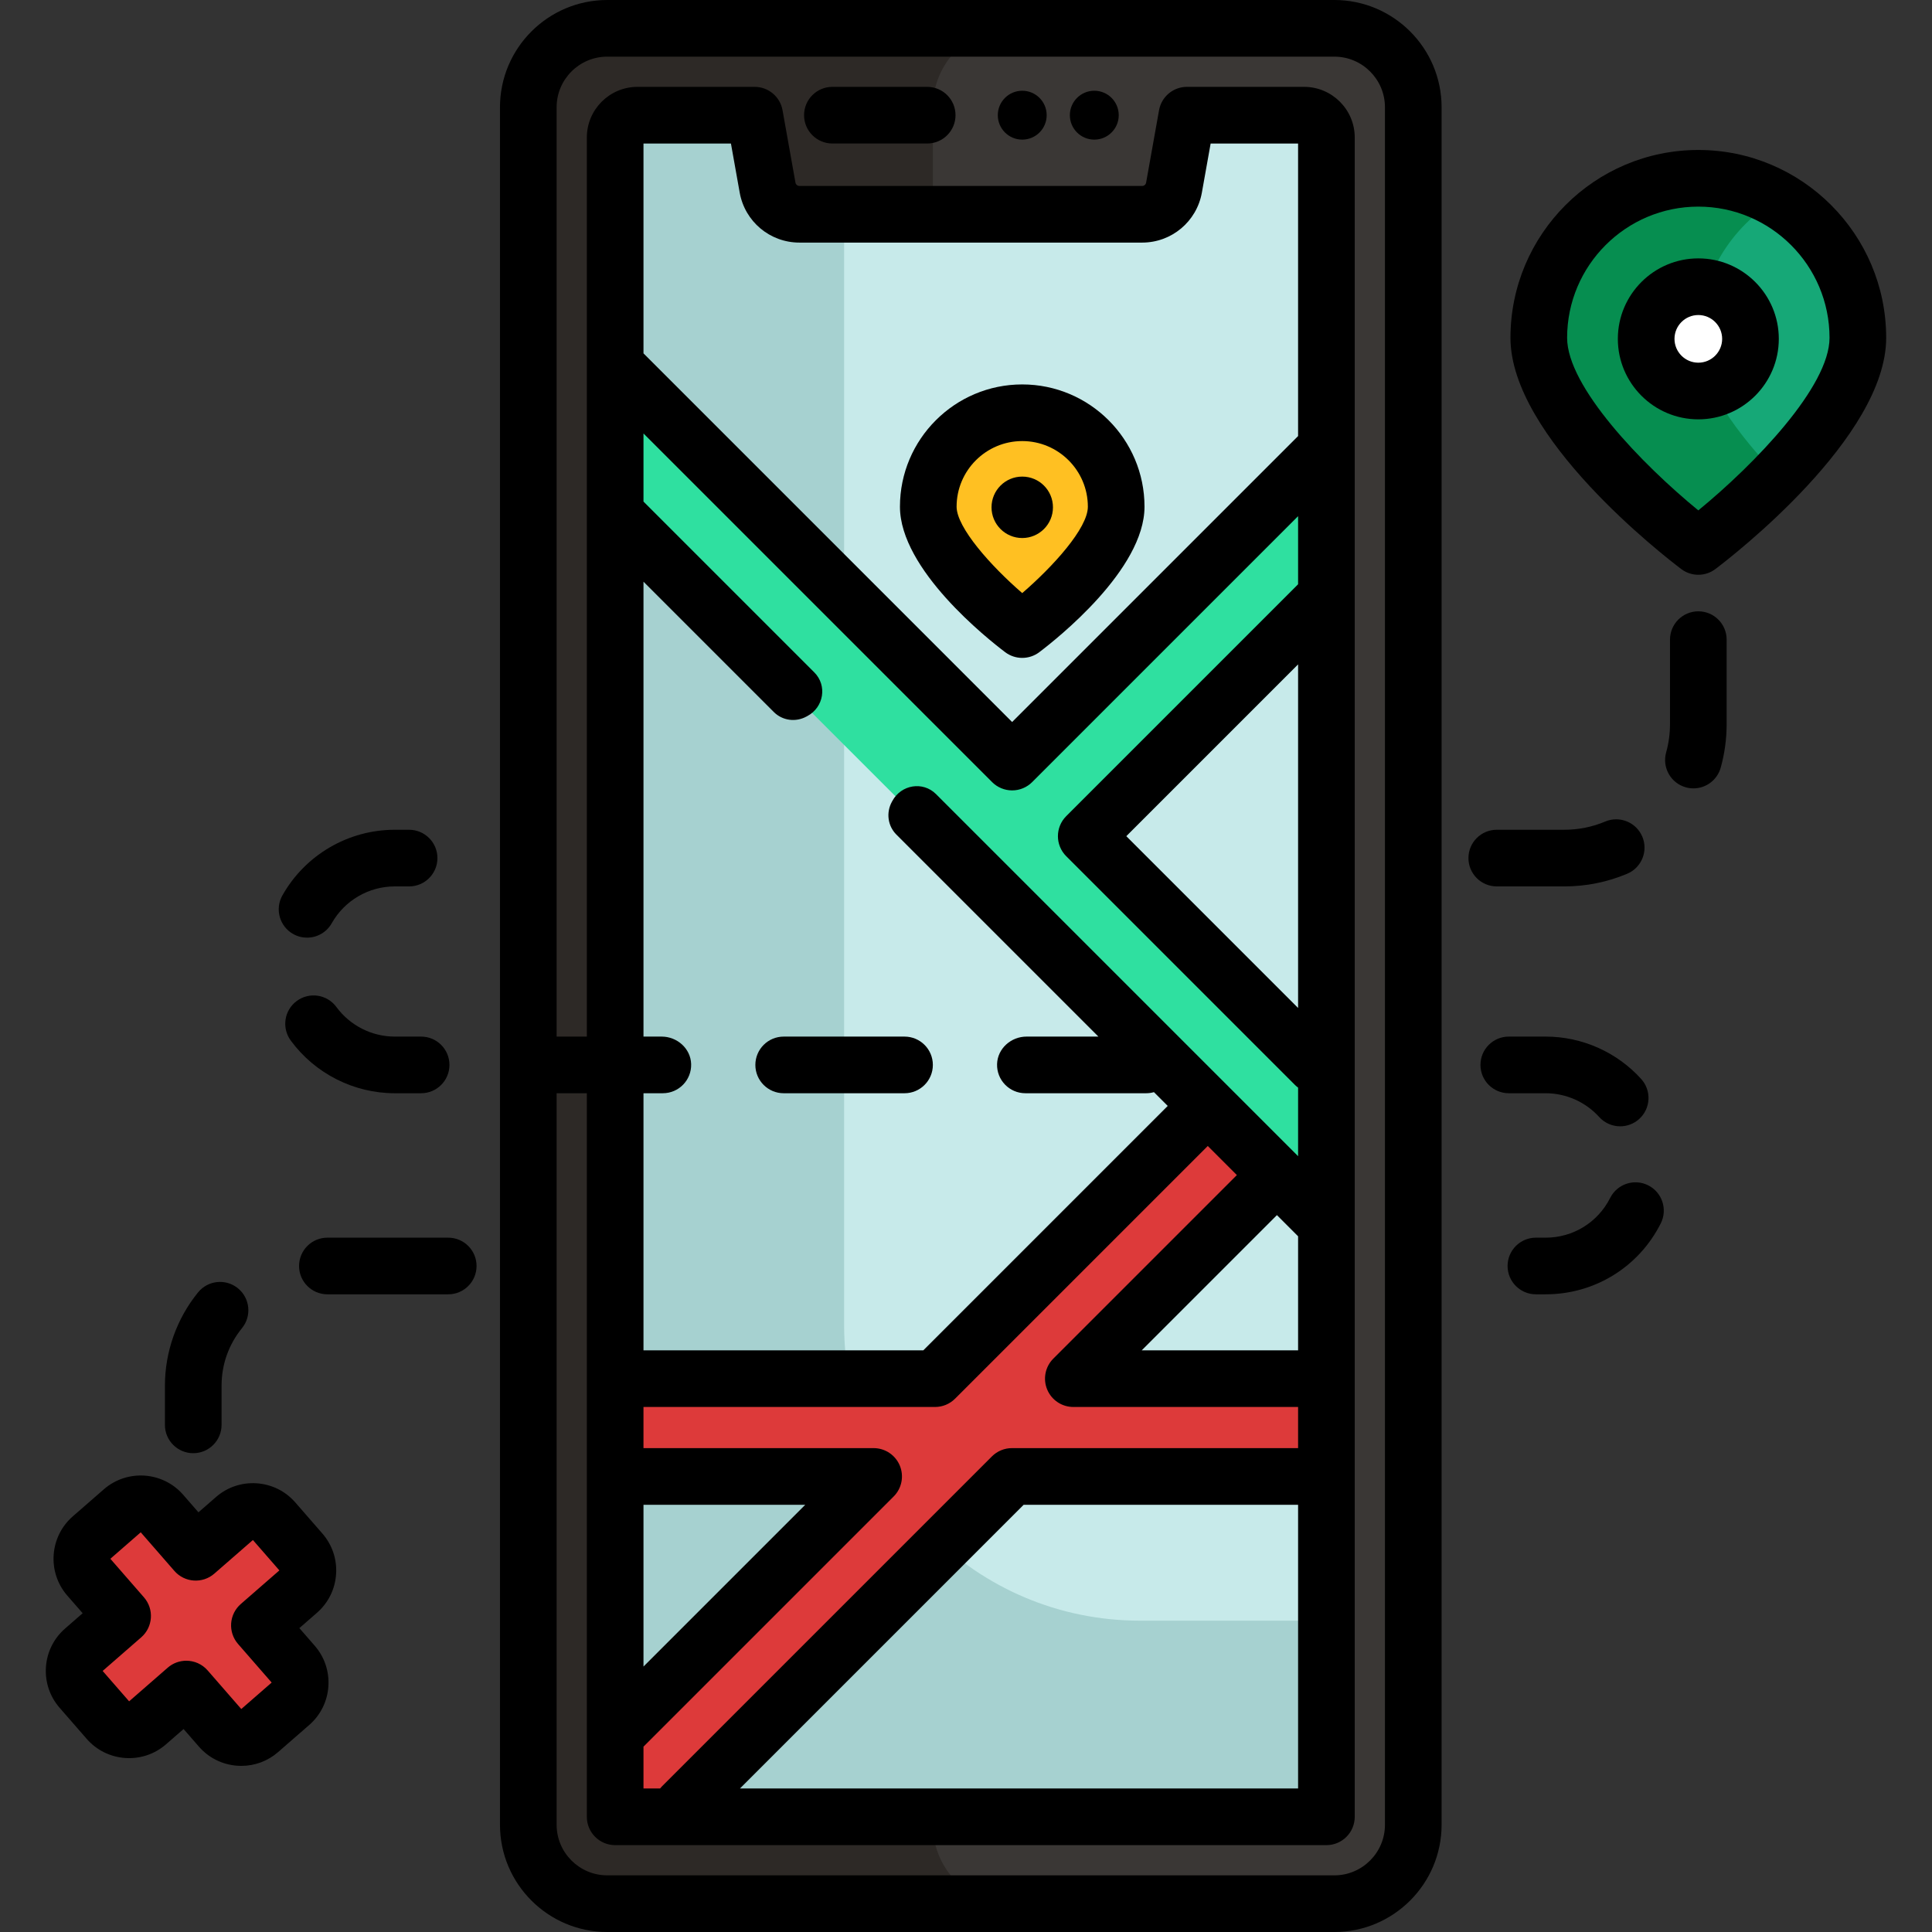 <?xml version="1.0" encoding="iso-8859-1"?>
<!-- Generator: Adobe Illustrator 19.0.0, SVG Export Plug-In . SVG Version: 6.00 Build 0)  -->
<svg version="1.1" id="Capa_1" xmlns="http://www.w3.org/2000/svg" xmlns:xlink="http://www.w3.org/1999/xlink" x="0px" y="0px"
	 viewBox="0 0 512 512" style="enable-background:new 0 0 512 512;" xml:space="preserve">
<rect x="0" y="0" width="512" height="512" fill="#333333" stroke="none"/>
<path style="fill:#DD3A3A;" d="M45.502,451.656l-8.235,7.176c-2.113,1.841-5.317,1.62-7.158-0.492l-10.868-12.474
	c-1.841-2.113-1.62-5.316,0.492-7.158l8.233-7.175c2.113-1.841,2.333-5.045,0.491-7.158l-7.176-8.235
	c-1.841-2.113-1.62-5.317,0.491-7.158l12.474-10.869c2.113-1.841,5.317-1.62,7.158,0.491l7.175,8.234
	c1.841,2.113,5.045,2.333,7.158,0.491l8.234-7.175c2.113-1.841,5.317-1.62,7.158,0.491L82,413.12
	c1.841,2.113,1.62,5.317-0.492,7.158l-8.234,7.175c-2.113,1.841-2.333,5.045-0.492,7.158l7.175,8.234
	c1.841,2.113,1.62,5.317-0.491,7.158l-12.473,10.87c-2.113,1.841-5.317,1.62-7.158-0.491l-7.175-8.234
	C50.818,450.034,47.614,449.814,45.502,451.656z"/>
<path style="fill:#3A3735;" d="M160.926,504.994c-11.812,0-21.421-9.61-21.421-21.421V28.427c0-11.812,9.609-21.421,21.421-21.421
	h192.686c11.812,0,21.421,9.609,21.421,21.421v455.147c0,11.812-9.61,21.421-21.421,21.421H160.926z"/>
<path style="fill:#2D2926;" d="M247.217,483.572V28.427c0-11.812,9.609-21.421,21.421-21.421H160.926
	c-11.812,0-21.421,9.609-21.421,21.421v455.147c0,11.812,9.61,21.421,21.421,21.421h107.712
	C256.826,504.994,247.217,495.384,247.217,483.572z"/>
<path style="fill:#C7EAEA;" d="M162.524,474.23V37.771c0-4.278,3.468-7.745,7.745-7.745h23.655c3.752,0,6.965,2.69,7.624,6.384
	l1.221,6.838c1.346,7.542,7.906,13.035,15.568,13.035h84.349c3.914,0,7.254-2.795,7.942-6.649l2.363-13.226
	c0.66-3.694,3.872-6.383,7.624-6.383h23.655c4.278,0,7.745,3.468,7.745,7.745v436.459c0,4.278-3.468,7.745-7.745,7.745H170.269
	C165.991,481.975,162.524,478.507,162.524,474.23z"/>
<path style="fill:#A6D1D0;" d="M302.089,429.492c-43.294,0-78.391-35.097-78.391-78.391V56.282h-5.36
	c-7.661,0-14.221-5.493-15.568-13.035l-1.221-6.839c-0.66-3.694-3.872-6.384-7.624-6.384h-23.655c-4.278,0-7.745,3.468-7.745,7.745
	v436.459c0,4.278,3.468,7.745,7.745,7.745h173.999c4.278,0,7.745-3.468,7.745-7.745v-44.737h-49.925V429.492z"/>
<path style="fill:#FFC022;" d="M265.663,163.234c-7.529-6.51-20.162-18.931-20.162-28.952c0-14.006,11.394-25.399,25.399-25.399
	s25.399,11.395,25.399,25.399c0,10.046-12.636,22.455-20.168,28.957l-2.05,1.769c-1.831,1.58-4.543,1.578-6.371-0.003
	L265.663,163.234z"/>
<polygon style="fill:#DD3A3A;" points="162.524,481.975 162.524,459.566 230.316,391.774 162.524,391.774 162.524,364.858 
	247.591,364.858 320.075,292.374 339.107,311.407 285.656,364.858 352.014,364.858 352.014,391.774 268.382,391.774 181.14,479.014 
	178.761,481.914 174.923,481.975 "/>
<polygon style="fill:#2FE0A0;" points="162.524,136.239 162.524,95.548 268.227,201.251 352.014,117.464 352.014,158.153 
	288.573,221.597 348.835,281.859 352.062,284.26 352.014,288.234 352.014,325.729 "/>
<path style="fill:#16A877;" d="M445.001,141.455c-8.845-7.236-37.705-32.367-37.705-51.927c0-23.588,19.19-42.778,42.778-42.778
	c23.588,0,42.778,19.19,42.778,42.778c0,19.519-28.861,44.678-37.707,51.923h-0.001
	C452.195,143.868,447.951,143.869,445.001,141.455L445.001,141.455z"/>
<path style="fill:#068E50;" d="M450.073,89.528c0-15.799,8.615-29.615,21.389-37.023c-6.297-3.652-13.6-5.755-21.389-5.755
	c-23.588,0-42.778,19.19-42.778,42.778c0,19.559,28.86,44.69,37.705,51.927c2.95,2.414,7.194,2.413,10.142-0.003l0,0
	c3.403-2.787,9.766-8.229,16.31-14.975C460.99,115.69,450.073,101.558,450.073,89.528z"/>
<path style="fill:#FFFFFF;" d="M450.073,104.123c-7.898,0-14.322-6.424-14.322-14.322s6.424-14.322,14.322-14.322
	c7.898,0,14.323,6.424,14.323,14.322C464.396,97.698,457.971,104.123,450.073,104.123z"/>
<path d="M353.612,0H160.926c-15.675,0-28.427,12.753-28.427,28.427v455.147c0,15.675,12.752,28.427,28.427,28.427h192.686
	c15.675,0,28.427-12.753,28.427-28.427V28.427C382.039,12.753,369.288,0,353.612,0z M367.027,483.572
	c0,7.397-6.018,13.414-13.414,13.414H160.926c-7.397,0-13.414-6.018-13.414-13.414V289.72h8.007v191.755
	c0,4.145,3.36,7.506,7.506,7.506h188.489c4.146,0,7.506-3.361,7.506-7.506V36.438c0-7.399-6.02-13.419-13.419-13.419h-31.052
	c-3.637,0-6.75,2.606-7.389,6.187l-3.429,19.196c-0.09,0.506-0.529,0.875-1.045,0.875h-90.834c-0.515,0-0.955-0.367-1.046-0.876
	l-3.428-19.195c-0.64-3.58-3.752-6.187-7.389-6.187h-31.052c-7.4,0-13.419,6.02-13.419,13.419v238.269h-8.007V28.427
	c0-7.396,6.018-13.414,13.414-13.414h192.686c7.397,0,13.414,6.018,13.414,13.414L367.027,483.572L367.027,483.572z
	 M236.832,396.581c2.147-2.147,2.788-5.375,1.626-8.18c-1.161-2.805-3.899-4.634-6.935-4.634h-60.993v-10.903h77.267
	c1.991,0,3.899-0.791,5.308-2.199l66.968-66.969l7.709,7.709l-48.644,48.644c-2.147,2.147-2.788,5.375-1.626,8.18
	c1.161,2.805,3.899,4.634,6.935,4.634h59.56v10.903h-75.833c-1.991,0-3.899,0.791-5.308,2.199l-87.454,87.453
	c-0.176,0.176-0.335,0.361-0.49,0.549h-4.392v-11.085L236.832,396.581z M170.531,441.651v-42.871h42.872L170.531,441.651z
	 M175.343,274.707h-4.812V154.154l34.541,34.541c2.292,2.292,5.809,2.751,8.651,1.194c0.083-0.046,0.167-0.091,0.251-0.136
	c4.334-2.315,5.298-8.089,1.824-11.563l-45.267-45.267v-18.044l92.388,92.388c1.408,1.408,3.317,2.199,5.308,2.199
	c1.992,0,3.899-0.791,5.308-2.199l70.473-70.473v18.044l-61.45,61.451c-2.931,2.931-2.931,7.684,0,10.615l60.616,60.617
	c0.263,0.263,0.544,0.498,0.835,0.714V306.4l-95.951-95.951c-3.471-3.471-9.232-2.517-11.567,1.8
	c-0.039,0.072-0.078,0.144-0.118,0.215c-1.579,2.855-1.134,6.398,1.174,8.705l53.538,53.538h-19.032
	c-4.11,0-7.694,3.167-7.818,7.275c-0.128,4.251,3.28,7.737,7.503,7.737h32.027c0.71,0,1.393-0.105,2.044-0.289l3.651,3.651
	l-64.769,64.77h-74.16v-68.133h5.126c4.223,0,7.63-3.486,7.503-7.737C183.036,277.874,179.453,274.707,175.343,274.707z
	 M170.531,93.646V38.032h23.174l2.322,13.007c1.37,7.677,8.026,13.25,15.825,13.25h90.834c7.799,0,14.454-5.573,15.824-13.249
	l2.322-13.008h23.174v77.53l-75.781,75.781L170.531,93.646z M344.008,176.069v91.055l-45.527-45.527L344.008,176.069z
	 M344.008,327.63v30.221H302.57l35.83-35.83L344.008,327.63z M344.008,398.78v75.188H196.095l75.189-75.188H344.008z"/>
<path d="M245.717,23.019h-25.125c-4.146,0-7.506,3.361-7.506,7.506s3.36,7.506,7.506,7.506h25.125c4.146,0,7.506-3.361,7.506-7.506
	S249.862,23.019,245.717,23.019z"/>
<circle cx="270.905" cy="30.525" r="6.477"/>
<circle cx="290.001" cy="30.525" r="6.477"/>
<path d="M450.073,39.744c-27.451,0-49.784,22.333-49.784,49.784c0,26.326,40.627,57.776,45.26,61.275
	c1.338,1.011,2.931,1.517,4.525,1.517c1.593,0,3.187-0.505,4.525-1.517c4.633-3.5,45.26-34.949,45.26-61.275
	C499.857,62.077,477.524,39.744,450.073,39.744z M450.07,135.258c-15.015-12.283-34.768-32.795-34.768-45.73
	c0-19.173,15.598-34.771,34.771-34.771s34.771,15.598,34.771,34.771C484.844,102.433,465.084,122.96,450.07,135.258z"/>
<path d="M450.073,68.474c-11.76,0-21.328,9.568-21.328,21.328s9.568,21.328,21.328,21.328c11.761,0,21.329-9.568,21.329-21.328
	C471.402,78.041,461.834,68.474,450.073,68.474z M450.073,96.116c-3.482,0-6.315-2.833-6.315-6.315c0-3.482,2.832-6.315,6.315-6.315
	c3.483,0,6.316,2.833,6.316,6.315C456.389,93.284,453.556,96.116,450.073,96.116z"/>
<path d="M275.426,172.831c4.656-3.517,27.88-21.904,27.88-38.549c0-17.869-14.536-32.405-32.405-32.405
	s-32.405,14.537-32.405,32.405c0,16.645,23.224,35.032,27.88,38.549c1.338,1.011,2.931,1.517,4.525,1.517
	C272.494,174.348,274.087,173.842,275.426,172.831z M253.509,134.282c0-9.591,7.803-17.393,17.393-17.393
	s17.392,7.803,17.392,17.393c0,5.707-9.21,15.831-17.393,22.896C262.556,149.962,253.509,139.791,253.509,134.282z"/>
<circle cx="270.905" cy="134.442" r="8.14"/>
<path d="M104.601,274.707c-6.073,0-11.848-2.929-15.447-7.838c-2.452-3.343-7.149-4.064-10.492-1.613
	c-3.343,2.452-4.065,7.149-1.613,10.492c6.415,8.748,16.716,13.971,27.552,13.971h7.003c4.146,0,7.506-3.361,7.506-7.506
	c0-4.145-3.36-7.506-7.506-7.506h-7.003V274.707z"/>
<path d="M51.212,385.113c4.146,0,7.506-3.361,7.506-7.506v-10.368c0-5.633,1.874-10.914,5.419-15.275
	c2.615-3.217,2.128-7.945-1.089-10.56c-3.219-2.617-7.946-2.127-10.56,1.089c-5.664,6.966-8.782,15.754-8.782,24.746v10.368
	C43.705,381.752,47.065,385.113,51.212,385.113z"/>
<path d="M118.788,327.995H86.761c-4.146,0-7.506,3.361-7.506,7.506s3.36,7.506,7.506,7.506h32.027c4.146,0,7.506-3.361,7.506-7.506
	S122.933,327.995,118.788,327.995z"/>
<path d="M77.69,247.519c1.165,0.657,2.431,0.969,3.679,0.969c2.621,0,5.166-1.376,6.545-3.821c3.394-6.02,9.787-9.759,16.687-9.759
	h3.816c4.146,0,7.506-3.361,7.506-7.506c0-4.145-3.36-7.506-7.506-7.506h-3.816c-12.309,0-23.714,6.668-29.764,17.4
	C72.801,240.906,74.079,245.484,77.69,247.519z"/>
<path d="M207.684,289.72h32.027c4.146,0,7.506-3.361,7.506-7.506c0-4.145-3.36-7.506-7.506-7.506h-32.027
	c-4.146,0-7.506,3.361-7.506,7.506C200.178,286.359,203.538,289.72,207.684,289.72z"/>
<path d="M409.609,289.72c5.395,0,10.567,2.295,14.191,6.297c1.481,1.636,3.521,2.468,5.567,2.468c1.797,0,3.6-0.642,5.036-1.942
	c3.073-2.782,3.309-7.529,0.525-10.603c-6.464-7.139-15.693-11.233-25.319-11.233h-9.765c-4.146,0-7.506,3.361-7.506,7.506
	c0,4.145,3.36,7.506,7.506,7.506H409.609z"/>
<path d="M436.795,314.128c-3.701-1.865-8.215-0.377-10.08,3.326c-3.277,6.502-9.83,10.541-17.105,10.541h-2.581
	c-4.146,0-7.506,3.361-7.506,7.506s3.36,7.506,7.506,7.506h2.581c12.978,0,24.668-7.203,30.51-18.798
	C441.985,320.506,440.497,315.993,436.795,314.128z"/>
<path d="M414.54,234.907c0.002,0,0.003,0,0.004,0c5.777,0,11.389-1.128,16.677-3.354c3.821-1.607,5.616-6.008,4.008-9.83
	c-1.608-3.821-6.012-5.614-9.829-4.007c-3.437,1.445-7.088,2.179-10.856,2.179c-0.001,0-0.002,0-0.003,0h-17.883
	c-4.146,0-7.506,3.361-7.506,7.506c0,4.145,3.36,7.506,7.506,7.506H414.54z"/>
<path d="M450.073,162.006c-4.146,0-7.506,3.361-7.506,7.506v22.357c0,2.563-0.344,5.099-1.022,7.537
	c-1.111,3.994,1.226,8.132,5.219,9.244c0.674,0.187,1.351,0.276,2.017,0.276c3.287,0,6.304-2.175,7.228-5.497
	c1.043-3.748,1.571-7.637,1.571-11.561v-22.357C457.579,165.367,454.22,162.006,450.073,162.006z"/>
<path d="M78.261,398.165c-2.614-3-6.239-4.801-10.209-5.073c-3.978-0.274-7.808,1.017-10.806,3.63l-4.654,4.056l-4.057-4.655
	c-5.395-6.191-14.822-6.84-21.014-1.443l-8.23,7.172c-6.191,5.396-6.839,14.822-1.443,21.014l4.056,4.655l-4.653,4.055
	c-3.001,2.614-4.802,6.239-5.075,10.209c-0.272,3.968,1.018,7.807,3.631,10.806l7.172,8.23c5.396,6.19,14.822,6.839,21.014,1.443
	l4.655-4.056l4.055,4.654c2.613,3,6.238,4.802,10.209,5.075c0.349,0.024,0.696,0.036,1.043,0.036c3.594,0,7.027-1.282,9.763-3.666
	l8.229-7.171c3-2.613,4.802-6.239,5.075-10.209c0.272-3.969-1.018-7.807-3.631-10.806l-4.056-4.655l4.655-4.056
	c2.999-2.614,4.801-6.239,5.073-10.209c0.272-3.968-1.018-7.807-3.631-10.806L78.261,398.165z M63.812,425.079
	c-1.5,1.308-2.42,3.159-2.557,5.144c-0.137,1.986,0.521,3.945,1.83,5.446l8.909,10.225l-8.051,7.016l-8.909-10.225
	c-1.484-1.703-3.567-2.575-5.662-2.575c-1.749,0-3.507,0.607-4.929,1.848l-10.226,8.91l-7.015-8.051l10.225-8.909
	c3.125-2.723,3.451-7.465,0.728-10.591l-8.909-10.225l8.052-7.016l8.909,10.225c2.725,3.127,7.466,3.45,10.591,0.728l10.225-8.909
	l7.016,8.051L63.812,425.079z"/>
<g>
</g>
<g>
</g>
<g>
</g>
<g>
</g>
<g>
</g>
<g>
</g>
<g>
</g>
<g>
</g>
<g>
</g>
<g>
</g>
<g>
</g>
<g>
</g>
<g>
</g>
<g>
</g>
<g>
</g>
</svg>
